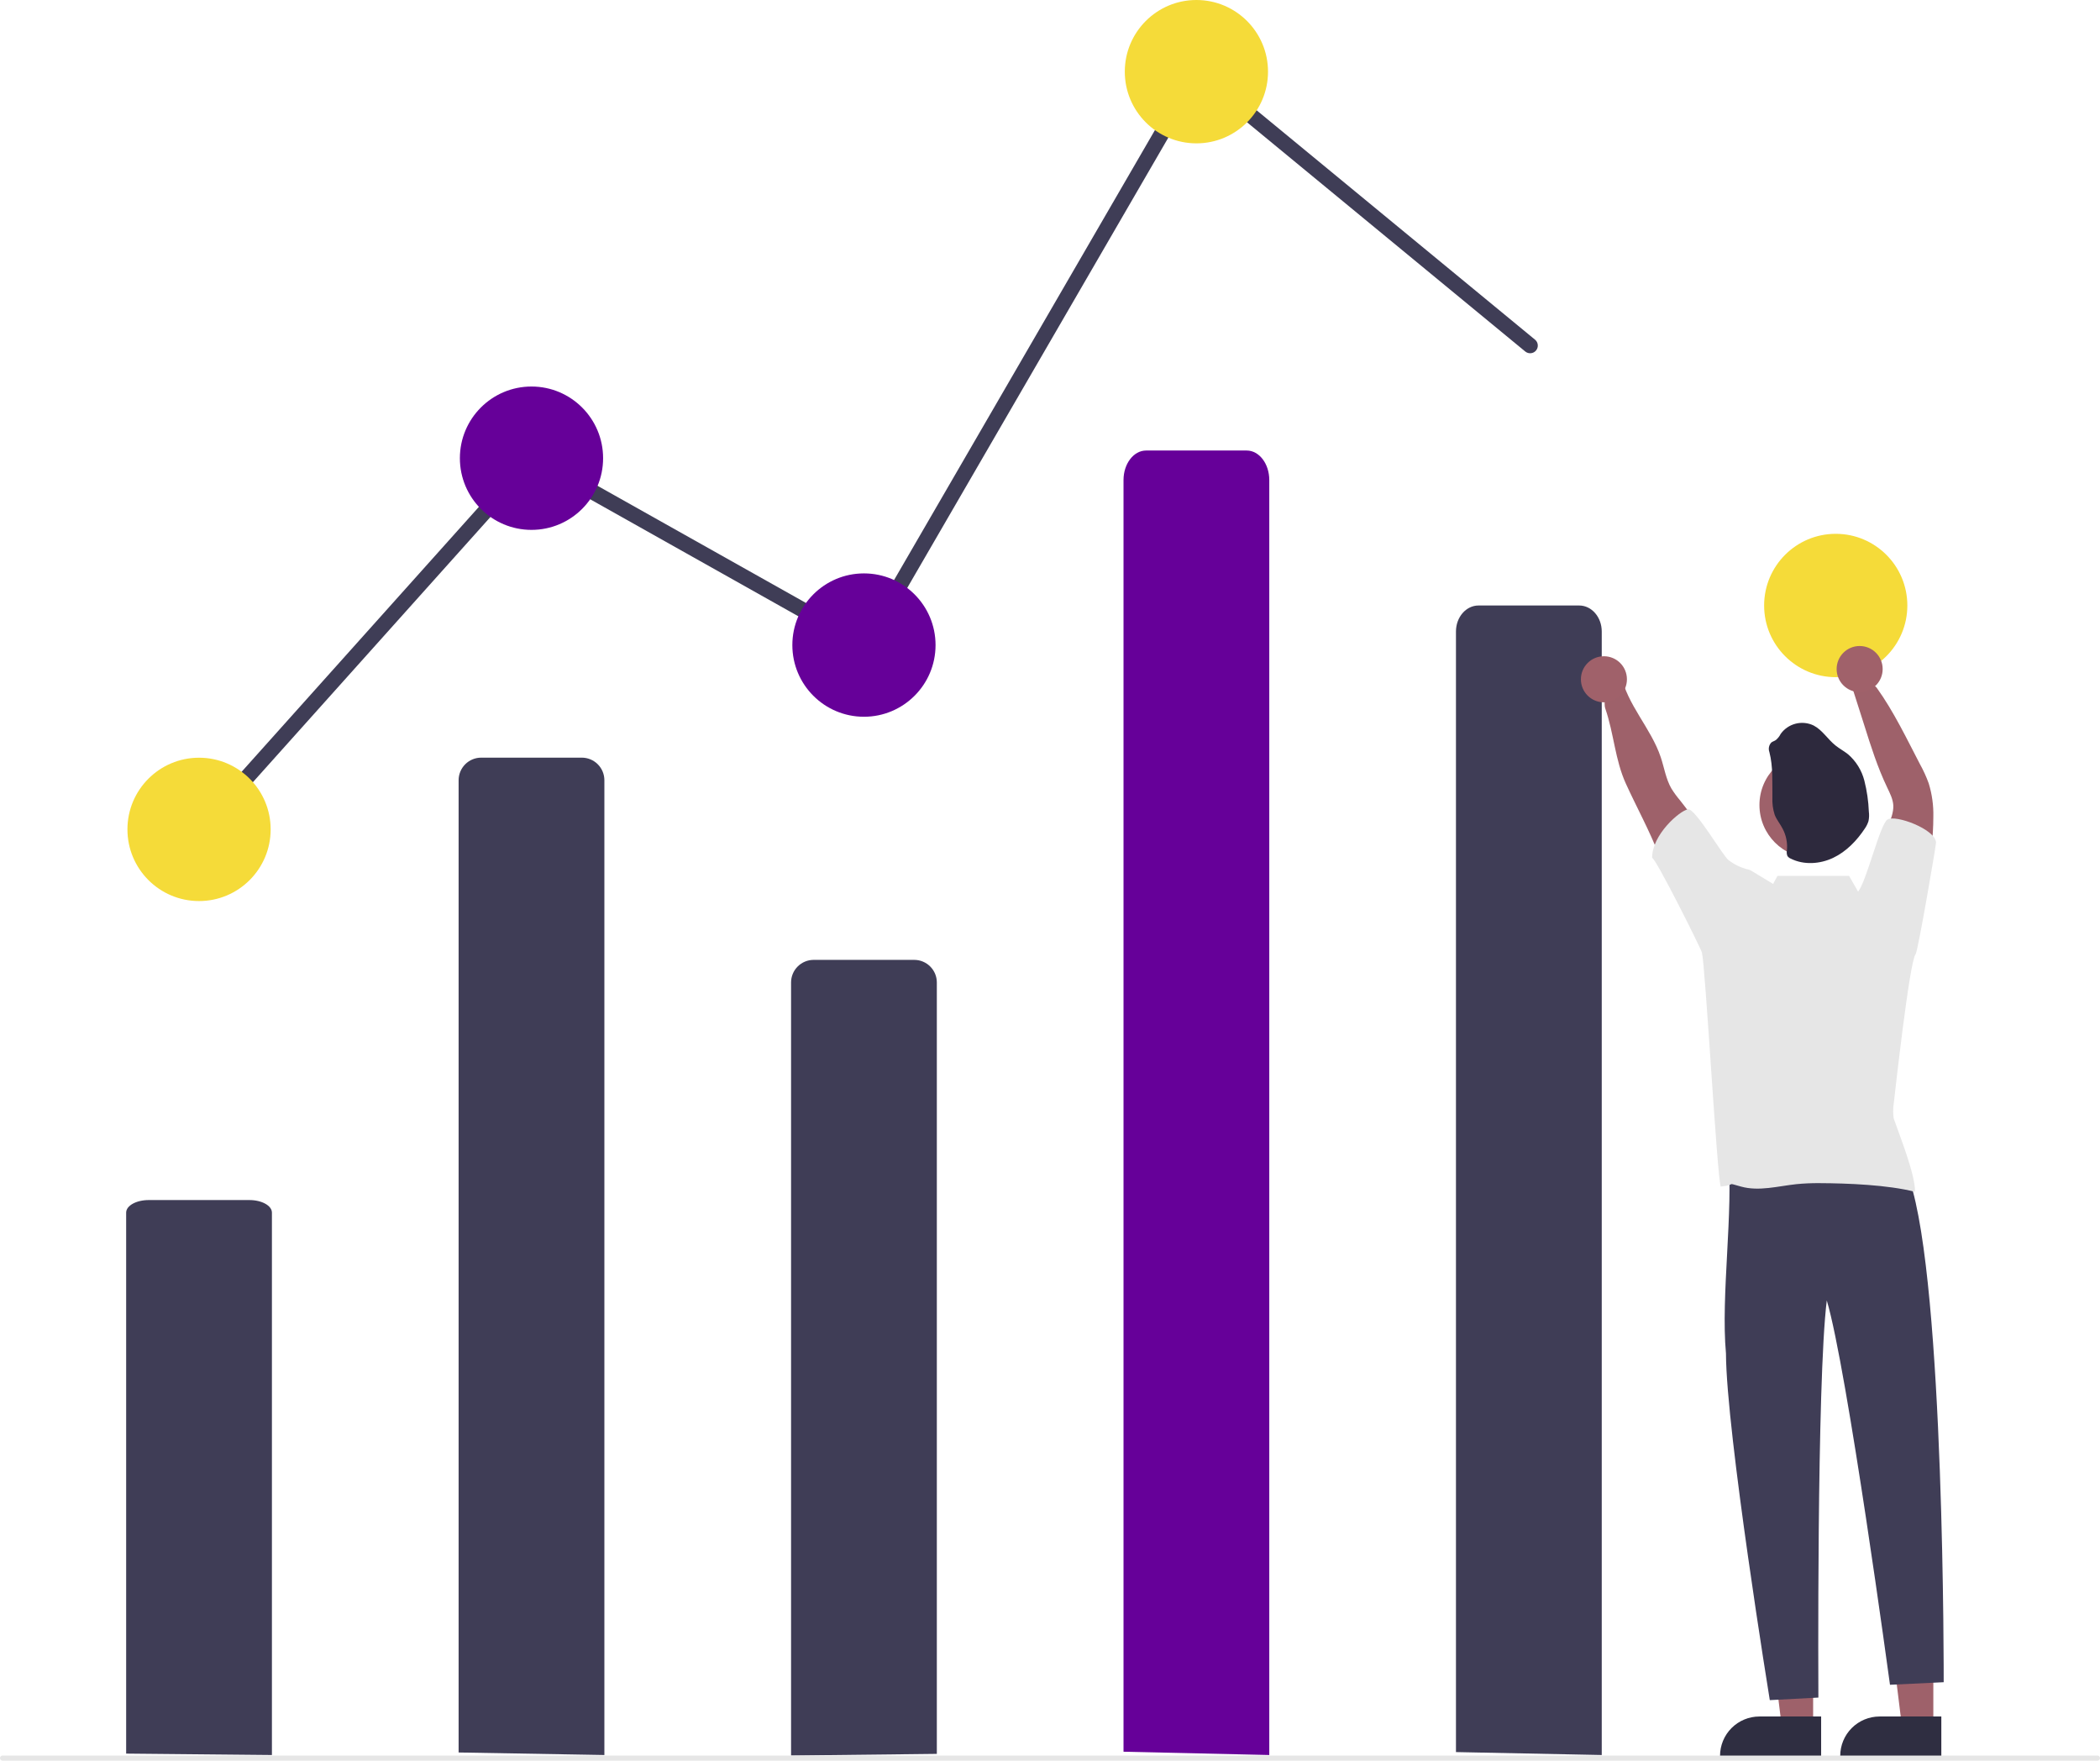 <svg width="136" height="114" viewBox="0 0 136 114" fill="none" xmlns="http://www.w3.org/2000/svg">
<path d="M125.206 111.805L123.176 111.804L122.21 103.967H125.206L125.206 111.805Z" fill="#9E616A"/>
<path d="M125.724 113.774L119.177 113.774V113.691C119.177 113.015 119.445 112.366 119.923 111.888C120.401 111.41 121.049 111.141 121.725 111.141H121.725L125.724 111.141L125.724 113.774Z" fill="#2F2E41"/>
<path d="M117.422 111.805L115.392 111.804L114.426 103.967H117.422L117.422 111.805Z" fill="#9E616A"/>
<path d="M117.94 113.774L111.393 113.774V113.691C111.393 113.015 111.661 112.366 112.139 111.888C112.617 111.41 113.265 111.141 113.941 111.141H113.941L117.94 111.141L117.94 113.774Z" fill="#2F2E41"/>
<path d="M29.701 113.471V50.519C29.701 50.132 29.855 49.76 30.128 49.486C30.402 49.212 30.774 49.057 31.161 49.057H37.68C38.067 49.057 38.439 49.212 38.713 49.486C38.987 49.76 39.141 50.132 39.141 50.519V113.635L29.701 113.471Z" fill="#3F3D56"/>
<path d="M51.231 113.668V63.613C51.231 63.225 51.385 62.854 51.659 62.58C51.933 62.305 52.304 62.151 52.692 62.151H59.21C59.598 62.151 59.969 62.305 60.243 62.58C60.517 62.854 60.671 63.225 60.671 63.613V113.561L51.231 113.668Z" fill="#3F3D56"/>
<path d="M12.973 54.199C12.877 54.199 12.783 54.171 12.703 54.119C12.622 54.066 12.559 53.992 12.52 53.904C12.48 53.816 12.467 53.719 12.482 53.624C12.497 53.53 12.539 53.441 12.603 53.37L34.399 29.04L55.85 41.094L77.428 3.885L99.41 21.992C99.461 22.033 99.502 22.084 99.533 22.142C99.564 22.2 99.583 22.263 99.589 22.328C99.596 22.393 99.589 22.458 99.57 22.521C99.551 22.583 99.52 22.641 99.478 22.692C99.437 22.742 99.386 22.784 99.328 22.815C99.271 22.846 99.207 22.864 99.143 22.871C99.078 22.877 99.012 22.87 98.95 22.851C98.887 22.832 98.829 22.801 98.779 22.76L77.7 5.397L56.218 42.441L34.608 30.297L13.343 54.033C13.297 54.086 13.239 54.127 13.176 54.156C13.112 54.184 13.043 54.199 12.973 54.199Z" fill="#3F3D56"/>
<path d="M12.89 58.342C15.451 58.342 17.528 56.265 17.528 53.702C17.528 51.139 15.451 49.061 12.89 49.061C10.329 49.061 8.253 51.139 8.253 53.702C8.253 56.265 10.329 58.342 12.89 58.342Z" fill="#F5DB39"/>
<path d="M34.421 34.309C36.982 34.309 39.058 32.231 39.058 29.668C39.058 27.105 36.982 25.027 34.421 25.027C31.86 25.027 29.783 27.105 29.783 29.668C29.783 32.231 31.86 34.309 34.421 34.309Z" fill="#660099"/>
<path d="M55.951 46.409C58.512 46.409 60.588 44.331 60.588 41.768C60.588 39.205 58.512 37.127 55.951 37.127C53.39 37.127 51.314 39.205 51.314 41.768C51.314 44.331 53.39 46.409 55.951 46.409Z" fill="#660099"/>
<path d="M77.481 9.282C80.042 9.282 82.119 7.204 82.119 4.641C82.119 2.078 80.042 0 77.481 0C74.92 0 72.844 2.078 72.844 4.641C72.844 7.204 74.92 9.282 77.481 9.282Z" fill="#F5DB39"/>
<path d="M118.886 43.846C121.447 43.846 123.523 41.768 123.523 39.205C123.523 36.642 121.447 34.564 118.886 34.564C116.325 34.564 114.248 36.642 114.248 39.205C114.248 41.768 116.325 43.846 118.886 43.846Z" fill="#F5DB39"/>
<path d="M117.246 75.357C118.982 75.566 123.42 73.982 123.661 76.392C125.945 83.123 125.877 108.921 125.877 108.921L122.399 109.087C122.399 109.087 119.62 88.588 118.306 84.203C117.647 89.533 117.762 109.916 117.762 109.916L114.615 110.081C114.615 110.081 111.793 92.725 111.777 87.63C111.434 83.899 112.275 78.369 111.915 74.762C113.636 75.308 115.447 75.51 117.246 75.357L117.246 75.357Z" fill="#3F3D56"/>
<path d="M94.291 113.445V40.89C94.291 39.959 94.945 39.205 95.752 39.205H102.271C103.078 39.205 103.732 39.959 103.732 40.89V113.635L94.291 113.445Z" fill="#3F3D56"/>
<path d="M111.342 55.832C110.646 54.408 109.795 53.065 108.806 51.826C108.6 51.584 108.411 51.327 108.243 51.057C107.887 50.439 107.781 49.713 107.556 49.037C106.926 47.141 105.356 45.617 104.974 43.657C104.835 42.944 103.66 45.015 103.969 45.899C104.52 47.499 104.591 49.193 105.293 50.737C105.996 52.282 106.82 53.764 107.427 55.343C107.771 56.24 108.046 57.166 108.551 57.995C109.056 58.824 109.845 59.519 110.797 59.643C110.79 59.042 110.882 58.444 111.067 57.873C111.274 57.22 111.642 56.45 111.342 55.832Z" fill="#9E616A"/>
<path d="M121.761 56.906C121.718 55.734 121.901 54.565 122.299 53.462C122.451 53.039 122.63 52.61 122.615 52.161C122.594 51.743 122.395 51.361 122.215 50.983C121.592 49.681 121.155 48.303 120.724 46.927L119.896 44.333C119.626 44.135 121.203 44.066 121.539 44.532C122.639 46.06 123.472 47.815 124.343 49.484C124.565 49.882 124.754 50.297 124.909 50.726C125.122 51.42 125.223 52.144 125.207 52.87C125.207 54.228 125.028 55.58 124.843 56.926C124.725 57.77 124.571 58.688 123.934 59.247C123.271 58.398 122.605 57.569 121.761 56.906Z" fill="#9E616A"/>
<path d="M117.382 55.563C119.28 55.563 120.818 54.024 120.818 52.124C120.818 50.225 119.28 48.685 117.382 48.685C115.484 48.685 113.945 50.225 113.945 52.124C113.945 54.024 115.484 55.563 117.382 55.563Z" fill="#9E616A"/>
<path d="M114.588 48.693C114.55 48.589 114.541 48.475 114.563 48.367C114.585 48.257 114.638 48.157 114.714 48.076C114.8 48.008 114.914 47.983 115.006 47.918C115.137 47.808 115.244 47.673 115.32 47.52C115.555 47.191 115.899 46.956 116.29 46.857C116.681 46.758 117.095 46.8 117.458 46.977C118.026 47.275 118.369 47.87 118.874 48.271C119.131 48.479 119.428 48.633 119.686 48.841C120.203 49.288 120.57 49.882 120.739 50.545C120.906 51.202 121.004 51.876 121.03 52.554C121.057 52.758 121.049 52.964 121.007 53.165C120.954 53.334 120.877 53.493 120.776 53.638C120.256 54.425 119.572 55.139 118.715 55.546C117.857 55.952 116.814 56.018 115.969 55.593C115.884 55.559 115.81 55.5 115.758 55.425C115.71 55.309 115.698 55.183 115.725 55.061C115.771 54.58 115.676 54.096 115.451 53.667C115.294 53.353 115.058 53.082 114.932 52.756C114.815 52.391 114.765 52.008 114.784 51.626C114.769 50.634 114.836 49.647 114.588 48.693Z" fill="#2D293D"/>
<path d="M8.17 113.544V78.515C8.17 78.066 8.824 77.702 9.631 77.702H16.15C16.956 77.702 17.61 78.066 17.61 78.515V113.635L8.17 113.544Z" fill="#3F3D56"/>
<path d="M135.835 114H0.166C0.122 114 0.08 113.983 0.049 113.951C0.017 113.92 0 113.878 0 113.834C0 113.79 0.017 113.748 0.049 113.717C0.08 113.686 0.122 113.669 0.166 113.669H135.834C135.878 113.669 135.92 113.686 135.951 113.717C135.983 113.748 136 113.79 136 113.834C136 113.878 135.983 113.92 135.951 113.951C135.92 113.983 135.878 114 135.834 114H135.835Z" fill="#E6E6E6"/>
<path d="M72.761 113.421V31.083C72.761 30.027 73.415 29.171 74.222 29.171H80.74C81.547 29.171 82.201 30.027 82.201 31.083V113.635L72.761 113.421Z" fill="#660099"/>
<path d="M103.873 45.475C104.696 45.475 105.363 44.807 105.363 43.983C105.363 43.159 104.696 42.491 103.873 42.491C103.049 42.491 102.382 43.159 102.382 43.983C102.382 44.807 103.049 45.475 103.873 45.475Z" fill="#A0616A"/>
<path d="M120.434 44.812C121.258 44.812 121.925 44.144 121.925 43.32C121.925 42.496 121.258 41.828 120.434 41.828C119.611 41.828 118.944 42.496 118.944 43.32C118.944 44.144 119.611 44.812 120.434 44.812Z" fill="#A0616A"/>
<path d="M124.056 61.786C124.202 61.653 125.387 54.713 125.381 54.556C125.362 53.702 122.756 52.725 122.234 53.065C121.742 53.385 120.885 57.063 120.333 57.733L119.75 56.711H115.112L114.831 57.234C114.223 56.867 113.675 56.529 113.48 56.416C113.413 56.371 113.34 56.335 113.263 56.31C112.781 56.202 112.329 55.989 111.938 55.686C111.557 55.393 109.789 52.321 109.316 52.402C108.781 52.491 106.976 54.053 106.997 55.551C107.224 55.546 110.179 61.459 110.221 61.68C110.448 62.611 111.197 76.196 111.439 76.829C112.552 76.721 111.673 76.529 112.751 76.829C113.912 77.152 115.138 76.802 116.335 76.673C116.834 76.624 117.335 76.602 117.836 76.607C119.657 76.615 122.258 76.716 124.022 77.169C124.031 76.012 123.016 73.509 122.64 72.417C122.591 72.09 122.593 71.758 122.645 71.432C122.693 71.033 123.663 62.227 124.056 61.786Z" fill="#E6E6E6"/>
</svg>
